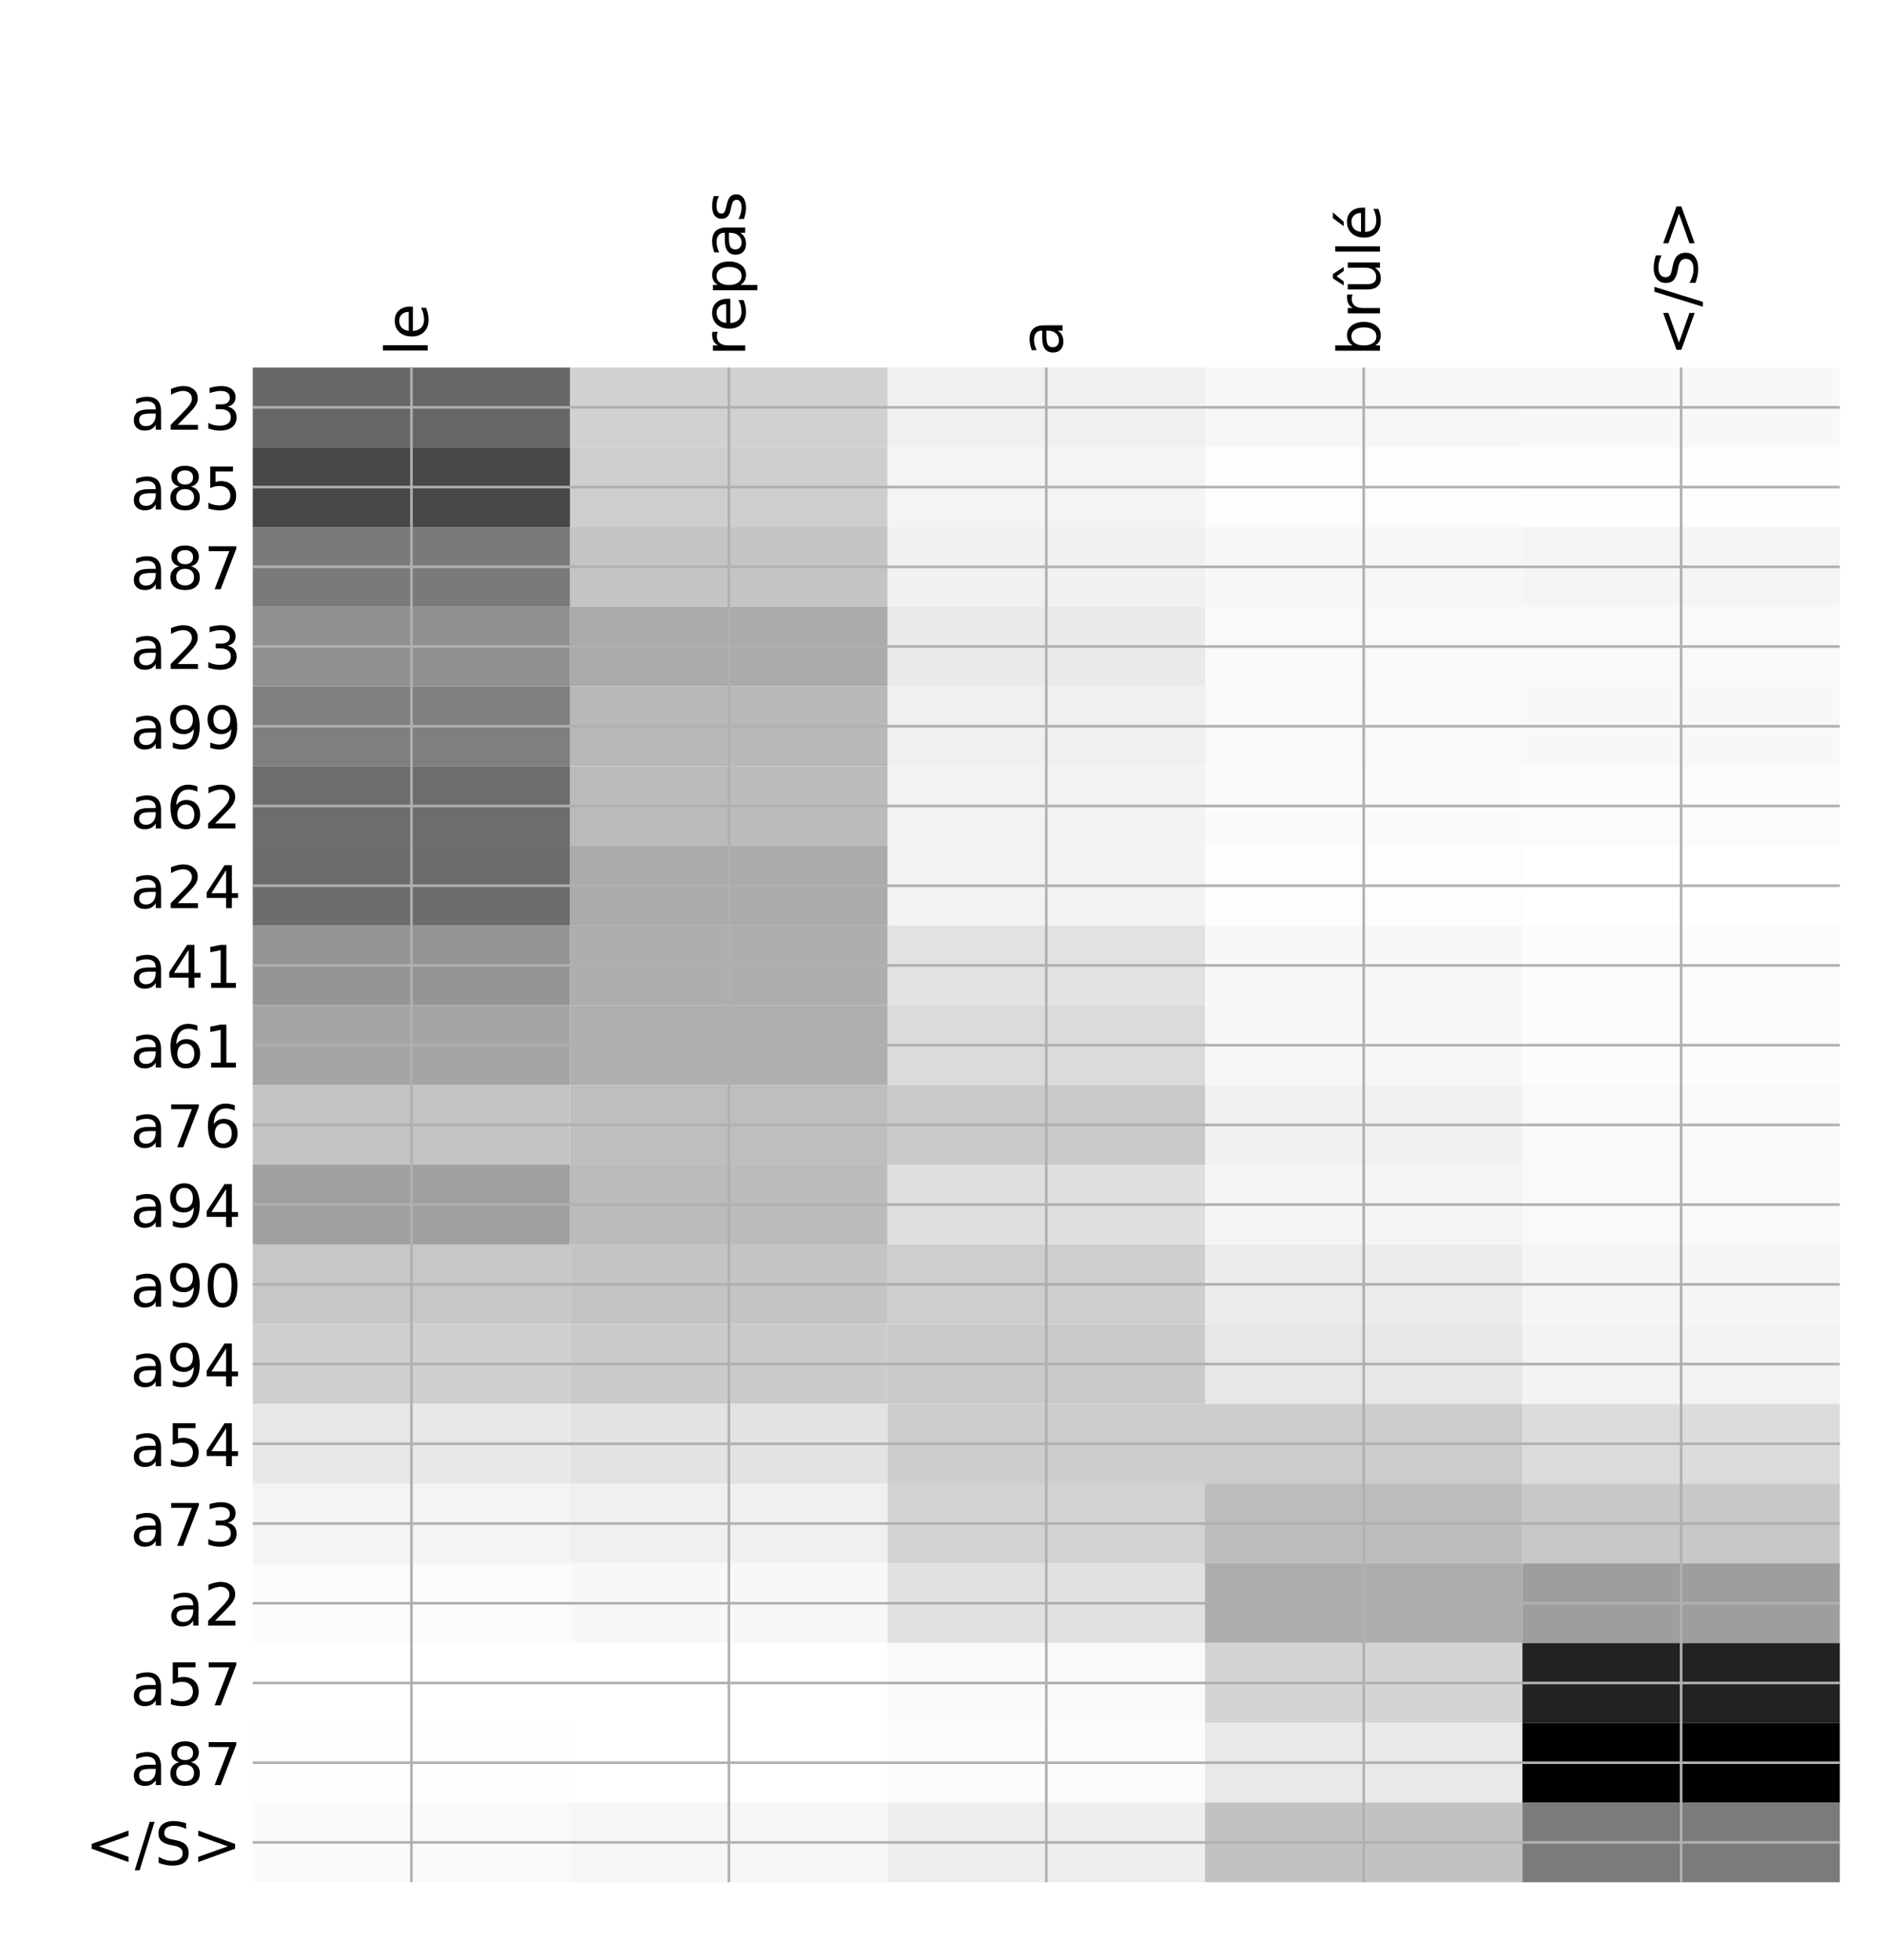 <?xml version="1.0" encoding="utf-8" standalone="no"?>
<!DOCTYPE svg PUBLIC "-//W3C//DTD SVG 1.1//EN"
  "http://www.w3.org/Graphics/SVG/1.1/DTD/svg11.dtd">
<!-- Created with matplotlib (http://matplotlib.org/) -->
<svg height="599pt" version="1.1" viewBox="0 0 576 599" width="576pt" xmlns="http://www.w3.org/2000/svg" xmlns:xlink="http://www.w3.org/1999/xlink">
 <defs>
  <style type="text/css">
*{stroke-linecap:butt;stroke-linejoin:round;}
  </style>
 </defs>
 <g id="figure_1">
  <g id="patch_1">
   <path d="M 0 600 
L 576 600 
L 576 0 
L 0 0 
z
" style="fill:#ffffff;"/>
  </g>
  <g id="axes_1">
   <g id="PolyCollection_1">
    <path clip-path="url(#pca9e39b65b)" d="M 77.275 112.326 
L 77.275 136.693 
L 174.32 136.693 
L 174.32 112.326 
L 77.275 112.326 
z
" style="fill:#676767;"/>
    <path clip-path="url(#pca9e39b65b)" d="M 174.32 112.326 
L 174.32 136.693 
L 271.365 136.693 
L 271.365 112.326 
L 174.32 112.326 
z
" style="fill:#d1d1d1;"/>
    <path clip-path="url(#pca9e39b65b)" d="M 271.365 112.326 
L 271.365 136.693 
L 368.41 136.693 
L 368.41 112.326 
L 271.365 112.326 
z
" style="fill:#f0f0f0;"/>
    <path clip-path="url(#pca9e39b65b)" d="M 368.41 112.326 
L 368.41 136.693 
L 465.455 136.693 
L 465.455 112.326 
L 368.41 112.326 
z
" style="fill:#f6f6f6;"/>
    <path clip-path="url(#pca9e39b65b)" d="M 465.455 112.326 
L 465.455 136.693 
L 562.5 136.693 
L 562.5 112.326 
L 465.455 112.326 
z
" style="fill:#f8f8f8;"/>
    <path clip-path="url(#pca9e39b65b)" d="M 77.275 136.693 
L 77.275 161.059 
L 174.32 161.059 
L 174.32 136.693 
L 77.275 136.693 
z
" style="fill:#474747;"/>
    <path clip-path="url(#pca9e39b65b)" d="M 174.32 136.693 
L 174.32 161.059 
L 271.365 161.059 
L 271.365 136.693 
L 174.32 136.693 
z
" style="fill:#cecece;"/>
    <path clip-path="url(#pca9e39b65b)" d="M 271.365 136.693 
L 271.365 161.059 
L 368.41 161.059 
L 368.41 136.693 
L 271.365 136.693 
z
" style="fill:#f4f4f4;"/>
    <path clip-path="url(#pca9e39b65b)" d="M 368.41 136.693 
L 368.41 161.059 
L 465.455 161.059 
L 465.455 136.693 
L 368.41 136.693 
z
" style="fill:#fdfdfd;"/>
    <path clip-path="url(#pca9e39b65b)" d="M 465.455 136.693 
L 465.455 161.059 
L 562.5 161.059 
L 562.5 136.693 
L 465.455 136.693 
z
" style="fill:#fefefe;"/>
    <path clip-path="url(#pca9e39b65b)" d="M 77.275 161.059 
L 77.275 185.425 
L 174.32 185.425 
L 174.32 161.059 
L 77.275 161.059 
z
" style="fill:#7a7a7a;"/>
    <path clip-path="url(#pca9e39b65b)" d="M 174.32 161.059 
L 174.32 185.425 
L 271.365 185.425 
L 271.365 161.059 
L 174.32 161.059 
z
" style="fill:#c4c4c4;"/>
    <path clip-path="url(#pca9e39b65b)" d="M 271.365 161.059 
L 271.365 185.425 
L 368.41 185.425 
L 368.41 161.059 
L 271.365 161.059 
z
" style="fill:#f1f1f1;"/>
    <path clip-path="url(#pca9e39b65b)" d="M 368.41 161.059 
L 368.41 185.425 
L 465.455 185.425 
L 465.455 161.059 
L 368.41 161.059 
z
" style="fill:#f7f7f7;"/>
    <path clip-path="url(#pca9e39b65b)" d="M 465.455 161.059 
L 465.455 185.425 
L 562.5 185.425 
L 562.5 161.059 
L 465.455 161.059 
z
" style="fill:#f5f5f5;"/>
    <path clip-path="url(#pca9e39b65b)" d="M 77.275 185.425 
L 77.275 209.791 
L 174.32 209.791 
L 174.32 185.425 
L 77.275 185.425 
z
" style="fill:#909090;"/>
    <path clip-path="url(#pca9e39b65b)" d="M 174.32 185.425 
L 174.32 209.791 
L 271.365 209.791 
L 271.365 185.425 
L 174.32 185.425 
z
" style="fill:#ababab;"/>
    <path clip-path="url(#pca9e39b65b)" d="M 271.365 185.425 
L 271.365 209.791 
L 368.41 209.791 
L 368.41 185.425 
L 271.365 185.425 
z
" style="fill:#eaeaea;"/>
    <path clip-path="url(#pca9e39b65b)" d="M 368.41 185.425 
L 368.41 209.791 
L 465.455 209.791 
L 465.455 185.425 
L 368.41 185.425 
z
" style="fill:#f9f9f9;"/>
    <path clip-path="url(#pca9e39b65b)" d="M 465.455 185.425 
L 465.455 209.791 
L 562.5 209.791 
L 562.5 185.425 
L 465.455 185.425 
z
" style="fill:#f9f9f9;"/>
    <path clip-path="url(#pca9e39b65b)" d="M 77.275 209.791 
L 77.275 234.157 
L 174.32 234.157 
L 174.32 209.791 
L 77.275 209.791 
z
" style="fill:#7f7f7f;"/>
    <path clip-path="url(#pca9e39b65b)" d="M 174.32 209.791 
L 174.32 234.157 
L 271.365 234.157 
L 271.365 209.791 
L 174.32 209.791 
z
" style="fill:#b8b8b8;"/>
    <path clip-path="url(#pca9e39b65b)" d="M 271.365 209.791 
L 271.365 234.157 
L 368.41 234.157 
L 368.41 209.791 
L 271.365 209.791 
z
" style="fill:#f0f0f0;"/>
    <path clip-path="url(#pca9e39b65b)" d="M 368.41 209.791 
L 368.41 234.157 
L 465.455 234.157 
L 465.455 209.791 
L 368.41 209.791 
z
" style="fill:#f9f9f9;"/>
    <path clip-path="url(#pca9e39b65b)" d="M 465.455 209.791 
L 465.455 234.157 
L 562.5 234.157 
L 562.5 209.791 
L 465.455 209.791 
z
" style="fill:#f8f8f8;"/>
    <path clip-path="url(#pca9e39b65b)" d="M 77.275 234.157 
L 77.275 258.523 
L 174.32 258.523 
L 174.32 234.157 
L 77.275 234.157 
z
" style="fill:#6d6d6d;"/>
    <path clip-path="url(#pca9e39b65b)" d="M 174.32 234.157 
L 174.32 258.523 
L 271.365 258.523 
L 271.365 234.157 
L 174.32 234.157 
z
" style="fill:#bbbbbb;"/>
    <path clip-path="url(#pca9e39b65b)" d="M 271.365 234.157 
L 271.365 258.523 
L 368.41 258.523 
L 368.41 234.157 
L 271.365 234.157 
z
" style="fill:#f3f3f3;"/>
    <path clip-path="url(#pca9e39b65b)" d="M 368.41 234.157 
L 368.41 258.523 
L 465.455 258.523 
L 465.455 234.157 
L 368.41 234.157 
z
" style="fill:#fafafa;"/>
    <path clip-path="url(#pca9e39b65b)" d="M 465.455 234.157 
L 465.455 258.523 
L 562.5 258.523 
L 562.5 234.157 
L 465.455 234.157 
z
" style="fill:#fbfbfb;"/>
    <path clip-path="url(#pca9e39b65b)" d="M 77.275 258.523 
L 77.275 282.889 
L 174.32 282.889 
L 174.32 258.523 
L 77.275 258.523 
z
" style="fill:#6c6c6c;"/>
    <path clip-path="url(#pca9e39b65b)" d="M 174.32 258.523 
L 174.32 282.889 
L 271.365 282.889 
L 271.365 258.523 
L 174.32 258.523 
z
" style="fill:#ababab;"/>
    <path clip-path="url(#pca9e39b65b)" d="M 271.365 258.523 
L 271.365 282.889 
L 368.41 282.889 
L 368.41 258.523 
L 271.365 258.523 
z
" style="fill:#f3f3f3;"/>
    <path clip-path="url(#pca9e39b65b)" d="M 368.41 258.523 
L 368.41 282.889 
L 465.455 282.889 
L 465.455 258.523 
L 368.41 258.523 
z
" style="fill:#fdfdfd;"/>
    <path clip-path="url(#pca9e39b65b)" d="M 465.455 258.523 
L 465.455 282.889 
L 562.5 282.889 
L 562.5 258.523 
L 465.455 258.523 
z
" style="fill:#ffffff;"/>
    <path clip-path="url(#pca9e39b65b)" d="M 77.275 282.889 
L 77.275 307.255 
L 174.32 307.255 
L 174.32 282.889 
L 77.275 282.889 
z
" style="fill:#959595;"/>
    <path clip-path="url(#pca9e39b65b)" d="M 174.32 282.889 
L 174.32 307.255 
L 271.365 307.255 
L 271.365 282.889 
L 174.32 282.889 
z
" style="fill:#aeaeae;"/>
    <path clip-path="url(#pca9e39b65b)" d="M 271.365 282.889 
L 271.365 307.255 
L 368.41 307.255 
L 368.41 282.889 
L 271.365 282.889 
z
" style="fill:#e2e2e2;"/>
    <path clip-path="url(#pca9e39b65b)" d="M 368.41 282.889 
L 368.41 307.255 
L 465.455 307.255 
L 465.455 282.889 
L 368.41 282.889 
z
" style="fill:#f8f8f8;"/>
    <path clip-path="url(#pca9e39b65b)" d="M 465.455 282.889 
L 465.455 307.255 
L 562.5 307.255 
L 562.5 282.889 
L 465.455 282.889 
z
" style="fill:#fcfcfc;"/>
    <path clip-path="url(#pca9e39b65b)" d="M 77.275 307.255 
L 77.275 331.622 
L 174.32 331.622 
L 174.32 307.255 
L 77.275 307.255 
z
" style="fill:#a5a5a5;"/>
    <path clip-path="url(#pca9e39b65b)" d="M 174.32 307.255 
L 174.32 331.622 
L 271.365 331.622 
L 271.365 307.255 
L 174.32 307.255 
z
" style="fill:#afafaf;"/>
    <path clip-path="url(#pca9e39b65b)" d="M 271.365 307.255 
L 271.365 331.622 
L 368.41 331.622 
L 368.41 307.255 
L 271.365 307.255 
z
" style="fill:#dbdbdb;"/>
    <path clip-path="url(#pca9e39b65b)" d="M 368.41 307.255 
L 368.41 331.622 
L 465.455 331.622 
L 465.455 307.255 
L 368.41 307.255 
z
" style="fill:#f7f7f7;"/>
    <path clip-path="url(#pca9e39b65b)" d="M 465.455 307.255 
L 465.455 331.622 
L 562.5 331.622 
L 562.5 307.255 
L 465.455 307.255 
z
" style="fill:#fcfcfc;"/>
    <path clip-path="url(#pca9e39b65b)" d="M 77.275 331.622 
L 77.275 355.988 
L 174.32 355.988 
L 174.32 331.622 
L 77.275 331.622 
z
" style="fill:#c4c4c4;"/>
    <path clip-path="url(#pca9e39b65b)" d="M 174.32 331.622 
L 174.32 355.988 
L 271.365 355.988 
L 271.365 331.622 
L 174.32 331.622 
z
" style="fill:#bebebe;"/>
    <path clip-path="url(#pca9e39b65b)" d="M 271.365 331.622 
L 271.365 355.988 
L 368.41 355.988 
L 368.41 331.622 
L 271.365 331.622 
z
" style="fill:#c9c9c9;"/>
    <path clip-path="url(#pca9e39b65b)" d="M 368.41 331.622 
L 368.41 355.988 
L 465.455 355.988 
L 465.455 331.622 
L 368.41 331.622 
z
" style="fill:#f1f1f1;"/>
    <path clip-path="url(#pca9e39b65b)" d="M 465.455 331.622 
L 465.455 355.988 
L 562.5 355.988 
L 562.5 331.622 
L 465.455 331.622 
z
" style="fill:#f9f9f9;"/>
    <path clip-path="url(#pca9e39b65b)" d="M 77.275 355.988 
L 77.275 380.354 
L 174.32 380.354 
L 174.32 355.988 
L 77.275 355.988 
z
" style="fill:#a0a0a0;"/>
    <path clip-path="url(#pca9e39b65b)" d="M 174.32 355.988 
L 174.32 380.354 
L 271.365 380.354 
L 271.365 355.988 
L 174.32 355.988 
z
" style="fill:#bbbbbb;"/>
    <path clip-path="url(#pca9e39b65b)" d="M 271.365 355.988 
L 271.365 380.354 
L 368.41 380.354 
L 368.41 355.988 
L 271.365 355.988 
z
" style="fill:#dfdfdf;"/>
    <path clip-path="url(#pca9e39b65b)" d="M 368.41 355.988 
L 368.41 380.354 
L 465.455 380.354 
L 465.455 355.988 
L 368.41 355.988 
z
" style="fill:#f5f5f5;"/>
    <path clip-path="url(#pca9e39b65b)" d="M 465.455 355.988 
L 465.455 380.354 
L 562.5 380.354 
L 562.5 355.988 
L 465.455 355.988 
z
" style="fill:#f9f9f9;"/>
    <path clip-path="url(#pca9e39b65b)" d="M 77.275 380.354 
L 77.275 404.72 
L 174.32 404.72 
L 174.32 380.354 
L 77.275 380.354 
z
" style="fill:#c7c7c7;"/>
    <path clip-path="url(#pca9e39b65b)" d="M 174.32 380.354 
L 174.32 404.72 
L 271.365 404.72 
L 271.365 380.354 
L 174.32 380.354 
z
" style="fill:#c4c4c4;"/>
    <path clip-path="url(#pca9e39b65b)" d="M 271.365 380.354 
L 271.365 404.72 
L 368.41 404.72 
L 368.41 380.354 
L 271.365 380.354 
z
" style="fill:#cecece;"/>
    <path clip-path="url(#pca9e39b65b)" d="M 368.41 380.354 
L 368.41 404.72 
L 465.455 404.72 
L 465.455 380.354 
L 368.41 380.354 
z
" style="fill:#ececec;"/>
    <path clip-path="url(#pca9e39b65b)" d="M 465.455 380.354 
L 465.455 404.72 
L 562.5 404.72 
L 562.5 380.354 
L 465.455 380.354 
z
" style="fill:#f5f5f5;"/>
    <path clip-path="url(#pca9e39b65b)" d="M 77.275 404.72 
L 77.275 429.086 
L 174.32 429.086 
L 174.32 404.72 
L 77.275 404.72 
z
" style="fill:#cfcfcf;"/>
    <path clip-path="url(#pca9e39b65b)" d="M 174.32 404.72 
L 174.32 429.086 
L 271.365 429.086 
L 271.365 404.72 
L 174.32 404.72 
z
" style="fill:#cbcbcb;"/>
    <path clip-path="url(#pca9e39b65b)" d="M 271.365 404.72 
L 271.365 429.086 
L 368.41 429.086 
L 368.41 404.72 
L 271.365 404.72 
z
" style="fill:#cacaca;"/>
    <path clip-path="url(#pca9e39b65b)" d="M 368.41 404.72 
L 368.41 429.086 
L 465.455 429.086 
L 465.455 404.72 
L 368.41 404.72 
z
" style="fill:#e7e7e7;"/>
    <path clip-path="url(#pca9e39b65b)" d="M 465.455 404.72 
L 465.455 429.086 
L 562.5 429.086 
L 562.5 404.72 
L 465.455 404.72 
z
" style="fill:#f3f3f3;"/>
    <path clip-path="url(#pca9e39b65b)" d="M 77.275 429.086 
L 77.275 453.452 
L 174.32 453.452 
L 174.32 429.086 
L 77.275 429.086 
z
" style="fill:#e8e8e8;"/>
    <path clip-path="url(#pca9e39b65b)" d="M 174.32 429.086 
L 174.32 453.452 
L 271.365 453.452 
L 271.365 429.086 
L 174.32 429.086 
z
" style="fill:#e3e3e3;"/>
    <path clip-path="url(#pca9e39b65b)" d="M 271.365 429.086 
L 271.365 453.452 
L 368.41 453.452 
L 368.41 429.086 
L 271.365 429.086 
z
" style="fill:#cdcdcd;"/>
    <path clip-path="url(#pca9e39b65b)" d="M 368.41 429.086 
L 368.41 453.452 
L 465.455 453.452 
L 465.455 429.086 
L 368.41 429.086 
z
" style="fill:#cccccc;"/>
    <path clip-path="url(#pca9e39b65b)" d="M 465.455 429.086 
L 465.455 453.452 
L 562.5 453.452 
L 562.5 429.086 
L 465.455 429.086 
z
" style="fill:#dcdcdc;"/>
    <path clip-path="url(#pca9e39b65b)" d="M 77.275 453.452 
L 77.275 477.818 
L 174.32 477.818 
L 174.32 453.452 
L 77.275 453.452 
z
" style="fill:#f4f4f4;"/>
    <path clip-path="url(#pca9e39b65b)" d="M 174.32 453.452 
L 174.32 477.818 
L 271.365 477.818 
L 271.365 453.452 
L 174.32 453.452 
z
" style="fill:#f0f0f0;"/>
    <path clip-path="url(#pca9e39b65b)" d="M 271.365 453.452 
L 271.365 477.818 
L 368.41 477.818 
L 368.41 453.452 
L 271.365 453.452 
z
" style="fill:#d2d2d2;"/>
    <path clip-path="url(#pca9e39b65b)" d="M 368.41 453.452 
L 368.41 477.818 
L 465.455 477.818 
L 465.455 453.452 
L 368.41 453.452 
z
" style="fill:#bdbdbd;"/>
    <path clip-path="url(#pca9e39b65b)" d="M 465.455 453.452 
L 465.455 477.818 
L 562.5 477.818 
L 562.5 453.452 
L 465.455 453.452 
z
" style="fill:#c8c8c8;"/>
    <path clip-path="url(#pca9e39b65b)" d="M 77.275 477.818 
L 77.275 502.184 
L 174.32 502.184 
L 174.32 477.818 
L 77.275 477.818 
z
" style="fill:#fbfbfb;"/>
    <path clip-path="url(#pca9e39b65b)" d="M 174.32 477.818 
L 174.32 502.184 
L 271.365 502.184 
L 271.365 477.818 
L 174.32 477.818 
z
" style="fill:#f8f8f8;"/>
    <path clip-path="url(#pca9e39b65b)" d="M 271.365 477.818 
L 271.365 502.184 
L 368.41 502.184 
L 368.41 477.818 
L 271.365 477.818 
z
" style="fill:#e1e1e1;"/>
    <path clip-path="url(#pca9e39b65b)" d="M 368.41 477.818 
L 368.41 502.184 
L 465.455 502.184 
L 465.455 477.818 
L 368.41 477.818 
z
" style="fill:#adadad;"/>
    <path clip-path="url(#pca9e39b65b)" d="M 465.455 477.818 
L 465.455 502.184 
L 562.5 502.184 
L 562.5 477.818 
L 465.455 477.818 
z
" style="fill:#9e9e9e;"/>
    <path clip-path="url(#pca9e39b65b)" d="M 77.275 502.184 
L 77.275 526.551 
L 174.32 526.551 
L 174.32 502.184 
L 77.275 502.184 
z
" style="fill:#ffffff;"/>
    <path clip-path="url(#pca9e39b65b)" d="M 174.32 502.184 
L 174.32 526.551 
L 271.365 526.551 
L 271.365 502.184 
L 174.32 502.184 
z
" style="fill:#ffffff;"/>
    <path clip-path="url(#pca9e39b65b)" d="M 271.365 502.184 
L 271.365 526.551 
L 368.41 526.551 
L 368.41 502.184 
L 271.365 502.184 
z
" style="fill:#fafafa;"/>
    <path clip-path="url(#pca9e39b65b)" d="M 368.41 502.184 
L 368.41 526.551 
L 465.455 526.551 
L 465.455 502.184 
L 368.41 502.184 
z
" style="fill:#d4d4d4;"/>
    <path clip-path="url(#pca9e39b65b)" d="M 465.455 502.184 
L 465.455 526.551 
L 562.5 526.551 
L 562.5 502.184 
L 465.455 502.184 
z
" style="fill:#222222;"/>
    <path clip-path="url(#pca9e39b65b)" d="M 77.275 526.551 
L 77.275 550.917 
L 174.32 550.917 
L 174.32 526.551 
L 77.275 526.551 
z
" style="fill:#fefefe;"/>
    <path clip-path="url(#pca9e39b65b)" d="M 174.32 526.551 
L 174.32 550.917 
L 271.365 550.917 
L 271.365 526.551 
L 174.32 526.551 
z
" style="fill:#ffffff;"/>
    <path clip-path="url(#pca9e39b65b)" d="M 271.365 526.551 
L 271.365 550.917 
L 368.41 550.917 
L 368.41 526.551 
L 271.365 526.551 
z
" style="fill:#fcfcfc;"/>
    <path clip-path="url(#pca9e39b65b)" d="M 368.41 526.551 
L 368.41 550.917 
L 465.455 550.917 
L 465.455 526.551 
L 368.41 526.551 
z
" style="fill:#e9e9e9;"/>
    <path clip-path="url(#pca9e39b65b)" d="M 465.455 526.551 
L 465.455 550.917 
L 562.5 550.917 
L 562.5 526.551 
L 465.455 526.551 
z
"/>
    <path clip-path="url(#pca9e39b65b)" d="M 77.275 550.917 
L 77.275 575.283 
L 174.32 575.283 
L 174.32 550.917 
L 77.275 550.917 
z
" style="fill:#fafafa;"/>
    <path clip-path="url(#pca9e39b65b)" d="M 174.32 550.917 
L 174.32 575.283 
L 271.365 575.283 
L 271.365 550.917 
L 174.32 550.917 
z
" style="fill:#f7f7f7;"/>
    <path clip-path="url(#pca9e39b65b)" d="M 271.365 550.917 
L 271.365 575.283 
L 368.41 575.283 
L 368.41 550.917 
L 271.365 550.917 
z
" style="fill:#eeeeee;"/>
    <path clip-path="url(#pca9e39b65b)" d="M 368.41 550.917 
L 368.41 575.283 
L 465.455 575.283 
L 465.455 550.917 
L 368.41 550.917 
z
" style="fill:#c2c2c2;"/>
    <path clip-path="url(#pca9e39b65b)" d="M 465.455 550.917 
L 465.455 575.283 
L 562.5 575.283 
L 562.5 550.917 
L 465.455 550.917 
z
" style="fill:#7b7b7b;"/>
   </g>
   <g id="matplotlib.axis_1">
    <g id="xtick_1">
     <g id="line2d_1">
      <path clip-path="url(#pca9e39b65b)" d="M 125.797 575.283 
L 125.797 112.326 
" style="fill:none;stroke:#b0b0b0;stroke-linecap:square;stroke-width:0.8;"/>
     </g>
     <g id="line2d_2"/>
     <g id="text_1">
      <!-- le -->
      <defs>
       <path d="M 9.422 75.984 
L 18.406 75.984 
L 18.406 0 
L 9.422 0 
z
" id="DejaVuSans-6c"/>
       <path d="M 56.203 29.594 
L 56.203 25.203 
L 14.891 25.203 
Q 15.484 15.922 20.484 11.062 
Q 25.484 6.203 34.422 6.203 
Q 39.594 6.203 44.453 7.469 
Q 49.312 8.734 54.109 11.281 
L 54.109 2.781 
Q 49.266 0.734 44.188 -0.344 
Q 39.109 -1.422 33.891 -1.422 
Q 20.797 -1.422 13.156 6.188 
Q 5.516 13.812 5.516 26.812 
Q 5.516 40.234 12.766 48.109 
Q 20.016 56 32.328 56 
Q 43.359 56 49.781 48.891 
Q 56.203 41.797 56.203 29.594 
z
M 47.219 32.234 
Q 47.125 39.594 43.094 43.984 
Q 39.062 48.391 32.422 48.391 
Q 24.906 48.391 20.391 44.141 
Q 15.875 39.891 15.188 32.172 
z
" id="DejaVuSans-65"/>
      </defs>
      <g transform="translate(130.764 108.826)rotate(-90)scale(0.18 -0.18)">
       <use xlink:href="#DejaVuSans-6c"/>
       <use x="27.783" xlink:href="#DejaVuSans-65"/>
      </g>
     </g>
    </g>
    <g id="xtick_2">
     <g id="line2d_3">
      <path clip-path="url(#pca9e39b65b)" d="M 222.843 575.283 
L 222.843 112.326 
" style="fill:none;stroke:#b0b0b0;stroke-linecap:square;stroke-width:0.8;"/>
     </g>
     <g id="line2d_4"/>
     <g id="text_2">
      <!-- repas -->
      <defs>
       <path d="M 41.109 46.297 
Q 39.594 47.172 37.812 47.578 
Q 36.031 48 33.891 48 
Q 26.266 48 22.188 43.047 
Q 18.109 38.094 18.109 28.812 
L 18.109 0 
L 9.078 0 
L 9.078 54.688 
L 18.109 54.688 
L 18.109 46.188 
Q 20.953 51.172 25.484 53.578 
Q 30.031 56 36.531 56 
Q 37.453 56 38.578 55.875 
Q 39.703 55.766 41.062 55.516 
z
" id="DejaVuSans-72"/>
       <path d="M 18.109 8.203 
L 18.109 -20.797 
L 9.078 -20.797 
L 9.078 54.688 
L 18.109 54.688 
L 18.109 46.391 
Q 20.953 51.266 25.266 53.625 
Q 29.594 56 35.594 56 
Q 45.562 56 51.781 48.094 
Q 58.016 40.188 58.016 27.297 
Q 58.016 14.406 51.781 6.484 
Q 45.562 -1.422 35.594 -1.422 
Q 29.594 -1.422 25.266 0.953 
Q 20.953 3.328 18.109 8.203 
z
M 48.688 27.297 
Q 48.688 37.203 44.609 42.844 
Q 40.531 48.484 33.406 48.484 
Q 26.266 48.484 22.188 42.844 
Q 18.109 37.203 18.109 27.297 
Q 18.109 17.391 22.188 11.75 
Q 26.266 6.109 33.406 6.109 
Q 40.531 6.109 44.609 11.75 
Q 48.688 17.391 48.688 27.297 
z
" id="DejaVuSans-70"/>
       <path d="M 34.281 27.484 
Q 23.391 27.484 19.188 25 
Q 14.984 22.516 14.984 16.5 
Q 14.984 11.719 18.141 8.906 
Q 21.297 6.109 26.703 6.109 
Q 34.188 6.109 38.703 11.406 
Q 43.219 16.703 43.219 25.484 
L 43.219 27.484 
z
M 52.203 31.203 
L 52.203 0 
L 43.219 0 
L 43.219 8.297 
Q 40.141 3.328 35.547 0.953 
Q 30.953 -1.422 24.312 -1.422 
Q 15.922 -1.422 10.953 3.297 
Q 6 8.016 6 15.922 
Q 6 25.141 12.172 29.828 
Q 18.359 34.516 30.609 34.516 
L 43.219 34.516 
L 43.219 35.406 
Q 43.219 41.609 39.141 45 
Q 35.062 48.391 27.688 48.391 
Q 23 48.391 18.547 47.266 
Q 14.109 46.141 10.016 43.891 
L 10.016 52.203 
Q 14.938 54.109 19.578 55.047 
Q 24.219 56 28.609 56 
Q 40.484 56 46.344 49.844 
Q 52.203 43.703 52.203 31.203 
z
" id="DejaVuSans-61"/>
       <path d="M 44.281 53.078 
L 44.281 44.578 
Q 40.484 46.531 36.375 47.5 
Q 32.281 48.484 27.875 48.484 
Q 21.188 48.484 17.844 46.438 
Q 14.5 44.391 14.5 40.281 
Q 14.5 37.156 16.891 35.375 
Q 19.281 33.594 26.516 31.984 
L 29.594 31.297 
Q 39.156 29.25 43.188 25.516 
Q 47.219 21.781 47.219 15.094 
Q 47.219 7.469 41.188 3.016 
Q 35.156 -1.422 24.609 -1.422 
Q 20.219 -1.422 15.453 -0.562 
Q 10.688 0.297 5.422 2 
L 5.422 11.281 
Q 10.406 8.688 15.234 7.391 
Q 20.062 6.109 24.812 6.109 
Q 31.156 6.109 34.562 8.281 
Q 37.984 10.453 37.984 14.406 
Q 37.984 18.062 35.516 20.016 
Q 33.062 21.969 24.703 23.781 
L 21.578 24.516 
Q 13.234 26.266 9.516 29.906 
Q 5.812 33.547 5.812 39.891 
Q 5.812 47.609 11.281 51.797 
Q 16.75 56 26.812 56 
Q 31.781 56 36.172 55.266 
Q 40.578 54.547 44.281 53.078 
z
" id="DejaVuSans-73"/>
      </defs>
      <g transform="translate(227.809 108.826)rotate(-90)scale(0.18 -0.18)">
       <use xlink:href="#DejaVuSans-72"/>
       <use x="41.082" xlink:href="#DejaVuSans-65"/>
       <use x="102.605" xlink:href="#DejaVuSans-70"/>
       <use x="166.082" xlink:href="#DejaVuSans-61"/>
       <use x="227.361" xlink:href="#DejaVuSans-73"/>
      </g>
     </g>
    </g>
    <g id="xtick_3">
     <g id="line2d_5">
      <path clip-path="url(#pca9e39b65b)" d="M 319.887 575.283 
L 319.887 112.326 
" style="fill:none;stroke:#b0b0b0;stroke-linecap:square;stroke-width:0.8;"/>
     </g>
     <g id="line2d_6"/>
     <g id="text_3">
      <!-- a -->
      <g transform="translate(324.854 108.826)rotate(-90)scale(0.18 -0.18)">
       <use xlink:href="#DejaVuSans-61"/>
      </g>
     </g>
    </g>
    <g id="xtick_4">
     <g id="line2d_7">
      <path clip-path="url(#pca9e39b65b)" d="M 416.933 575.283 
L 416.933 112.326 
" style="fill:none;stroke:#b0b0b0;stroke-linecap:square;stroke-width:0.8;"/>
     </g>
     <g id="line2d_8"/>
     <g id="text_4">
      <!-- brûlé -->
      <defs>
       <path d="M 48.688 27.297 
Q 48.688 37.203 44.609 42.844 
Q 40.531 48.484 33.406 48.484 
Q 26.266 48.484 22.188 42.844 
Q 18.109 37.203 18.109 27.297 
Q 18.109 17.391 22.188 11.75 
Q 26.266 6.109 33.406 6.109 
Q 40.531 6.109 44.609 11.75 
Q 48.688 17.391 48.688 27.297 
z
M 18.109 46.391 
Q 20.953 51.266 25.266 53.625 
Q 29.594 56 35.594 56 
Q 45.562 56 51.781 48.094 
Q 58.016 40.188 58.016 27.297 
Q 58.016 14.406 51.781 6.484 
Q 45.562 -1.422 35.594 -1.422 
Q 29.594 -1.422 25.266 0.953 
Q 20.953 3.328 18.109 8.203 
L 18.109 0 
L 9.078 0 
L 9.078 75.984 
L 18.109 75.984 
z
" id="DejaVuSans-62"/>
       <path d="M 8.5 21.578 
L 8.5 54.688 
L 17.484 54.688 
L 17.484 21.922 
Q 17.484 14.156 20.5 10.266 
Q 23.531 6.391 29.594 6.391 
Q 36.859 6.391 41.078 11.031 
Q 45.312 15.672 45.312 23.688 
L 45.312 54.688 
L 54.297 54.688 
L 54.297 0 
L 45.312 0 
L 45.312 8.406 
Q 42.047 3.422 37.719 1 
Q 33.406 -1.422 27.688 -1.422 
Q 18.266 -1.422 13.375 4.438 
Q 8.5 10.297 8.5 21.578 
z
M 31.109 56 
z
M 27.391 79.984 
L 34.609 79.984 
L 46.578 61.625 
L 39.797 61.625 
L 31 73.578 
L 22.219 61.625 
L 15.422 61.625 
z
" id="DejaVuSans-fb"/>
       <path d="M 56.203 29.594 
L 56.203 25.203 
L 14.891 25.203 
Q 15.484 15.922 20.484 11.062 
Q 25.484 6.203 34.422 6.203 
Q 39.594 6.203 44.453 7.469 
Q 49.312 8.734 54.109 11.281 
L 54.109 2.781 
Q 49.266 0.734 44.188 -0.344 
Q 39.109 -1.422 33.891 -1.422 
Q 20.797 -1.422 13.156 6.188 
Q 5.516 13.812 5.516 26.812 
Q 5.516 40.234 12.766 48.109 
Q 20.016 56 32.328 56 
Q 43.359 56 49.781 48.891 
Q 56.203 41.797 56.203 29.594 
z
M 47.219 32.234 
Q 47.125 39.594 43.094 43.984 
Q 39.062 48.391 32.422 48.391 
Q 24.906 48.391 20.391 44.141 
Q 15.875 39.891 15.188 32.172 
z
M 38.531 79.984 
L 48.25 79.984 
L 32.344 61.625 
L 24.859 61.625 
z
" id="DejaVuSans-e9"/>
      </defs>
      <g transform="translate(421.899 108.826)rotate(-90)scale(0.18 -0.18)">
       <use xlink:href="#DejaVuSans-62"/>
       <use x="63.477" xlink:href="#DejaVuSans-72"/>
       <use x="104.59" xlink:href="#DejaVuSans-fb"/>
       <use x="167.969" xlink:href="#DejaVuSans-6c"/>
       <use x="195.752" xlink:href="#DejaVuSans-e9"/>
      </g>
     </g>
    </g>
    <g id="xtick_5">
     <g id="line2d_9">
      <path clip-path="url(#pca9e39b65b)" d="M 513.977 575.283 
L 513.977 112.326 
" style="fill:none;stroke:#b0b0b0;stroke-linecap:square;stroke-width:0.8;"/>
     </g>
     <g id="line2d_10"/>
     <g id="text_5">
      <!-- &lt;/S&gt; -->
      <defs>
       <path d="M 73.188 49.219 
L 22.797 31.297 
L 73.188 13.484 
L 73.188 4.594 
L 10.594 27.297 
L 10.594 35.406 
L 73.188 58.109 
z
" id="DejaVuSans-3c"/>
       <path d="M 25.391 72.906 
L 33.688 72.906 
L 8.297 -9.281 
L 0 -9.281 
z
" id="DejaVuSans-2f"/>
       <path d="M 53.516 70.516 
L 53.516 60.891 
Q 47.906 63.578 42.922 64.891 
Q 37.938 66.219 33.297 66.219 
Q 25.25 66.219 20.875 63.094 
Q 16.5 59.969 16.5 54.203 
Q 16.5 49.359 19.406 46.891 
Q 22.312 44.438 30.422 42.922 
L 36.375 41.703 
Q 47.406 39.594 52.656 34.297 
Q 57.906 29 57.906 20.125 
Q 57.906 9.516 50.797 4.047 
Q 43.703 -1.422 29.984 -1.422 
Q 24.812 -1.422 18.969 -0.25 
Q 13.141 0.922 6.891 3.219 
L 6.891 13.375 
Q 12.891 10.016 18.656 8.297 
Q 24.422 6.594 29.984 6.594 
Q 38.422 6.594 43.016 9.906 
Q 47.609 13.234 47.609 19.391 
Q 47.609 24.75 44.312 27.781 
Q 41.016 30.812 33.5 32.328 
L 27.484 33.5 
Q 16.453 35.688 11.516 40.375 
Q 6.594 45.062 6.594 53.422 
Q 6.594 63.094 13.406 68.656 
Q 20.219 74.219 32.172 74.219 
Q 37.312 74.219 42.625 73.281 
Q 47.953 72.359 53.516 70.516 
z
" id="DejaVuSans-53"/>
       <path d="M 10.594 49.219 
L 10.594 58.109 
L 73.188 35.406 
L 73.188 27.297 
L 10.594 4.594 
L 10.594 13.484 
L 60.891 31.297 
z
" id="DejaVuSans-3e"/>
      </defs>
      <g transform="translate(518.944 108.826)rotate(-90)scale(0.18 -0.18)">
       <use xlink:href="#DejaVuSans-3c"/>
       <use x="83.789" xlink:href="#DejaVuSans-2f"/>
       <use x="117.48" xlink:href="#DejaVuSans-53"/>
       <use x="180.957" xlink:href="#DejaVuSans-3e"/>
      </g>
     </g>
    </g>
   </g>
   <g id="matplotlib.axis_2">
    <g id="ytick_1">
     <g id="line2d_11">
      <path clip-path="url(#pca9e39b65b)" d="M 77.275 124.509 
L 562.5 124.509 
" style="fill:none;stroke:#b0b0b0;stroke-linecap:square;stroke-width:0.8;"/>
     </g>
     <g id="line2d_12"/>
     <g id="text_6">
      <!-- a23 -->
      <defs>
       <path d="M 19.188 8.297 
L 53.609 8.297 
L 53.609 0 
L 7.328 0 
L 7.328 8.297 
Q 12.938 14.109 22.625 23.891 
Q 32.328 33.688 34.812 36.531 
Q 39.547 41.844 41.422 45.531 
Q 43.312 49.219 43.312 52.781 
Q 43.312 58.594 39.234 62.25 
Q 35.156 65.922 28.609 65.922 
Q 23.969 65.922 18.812 64.312 
Q 13.672 62.703 7.812 59.422 
L 7.812 69.391 
Q 13.766 71.781 18.938 73 
Q 24.125 74.219 28.422 74.219 
Q 39.75 74.219 46.484 68.547 
Q 53.219 62.891 53.219 53.422 
Q 53.219 48.922 51.531 44.891 
Q 49.859 40.875 45.406 35.406 
Q 44.188 33.984 37.641 27.219 
Q 31.109 20.453 19.188 8.297 
z
" id="DejaVuSans-32"/>
       <path d="M 40.578 39.312 
Q 47.656 37.797 51.625 33 
Q 55.609 28.219 55.609 21.188 
Q 55.609 10.406 48.188 4.484 
Q 40.766 -1.422 27.094 -1.422 
Q 22.516 -1.422 17.656 -0.516 
Q 12.797 0.391 7.625 2.203 
L 7.625 11.719 
Q 11.719 9.328 16.594 8.109 
Q 21.484 6.891 26.812 6.891 
Q 36.078 6.891 40.938 10.547 
Q 45.797 14.203 45.797 21.188 
Q 45.797 27.641 41.281 31.266 
Q 36.766 34.906 28.719 34.906 
L 20.219 34.906 
L 20.219 43.016 
L 29.109 43.016 
Q 36.375 43.016 40.234 45.922 
Q 44.094 48.828 44.094 54.297 
Q 44.094 59.906 40.109 62.906 
Q 36.141 65.922 28.719 65.922 
Q 24.656 65.922 20.016 65.031 
Q 15.375 64.156 9.812 62.312 
L 9.812 71.094 
Q 15.438 72.656 20.344 73.438 
Q 25.25 74.219 29.594 74.219 
Q 40.828 74.219 47.359 69.109 
Q 53.906 64.016 53.906 55.328 
Q 53.906 49.266 50.438 45.094 
Q 46.969 40.922 40.578 39.312 
z
" id="DejaVuSans-33"/>
      </defs>
      <g transform="translate(39.839 131.348)scale(0.18 -0.18)">
       <use xlink:href="#DejaVuSans-61"/>
       <use x="61.279" xlink:href="#DejaVuSans-32"/>
       <use x="124.902" xlink:href="#DejaVuSans-33"/>
      </g>
     </g>
    </g>
    <g id="ytick_2">
     <g id="line2d_13">
      <path clip-path="url(#pca9e39b65b)" d="M 77.275 148.876 
L 562.5 148.876 
" style="fill:none;stroke:#b0b0b0;stroke-linecap:square;stroke-width:0.8;"/>
     </g>
     <g id="line2d_14"/>
     <g id="text_7">
      <!-- a85 -->
      <defs>
       <path d="M 31.781 34.625 
Q 24.75 34.625 20.719 30.859 
Q 16.703 27.094 16.703 20.516 
Q 16.703 13.922 20.719 10.156 
Q 24.75 6.391 31.781 6.391 
Q 38.812 6.391 42.859 10.172 
Q 46.922 13.969 46.922 20.516 
Q 46.922 27.094 42.891 30.859 
Q 38.875 34.625 31.781 34.625 
z
M 21.922 38.812 
Q 15.578 40.375 12.031 44.719 
Q 8.5 49.078 8.5 55.328 
Q 8.5 64.062 14.719 69.141 
Q 20.953 74.219 31.781 74.219 
Q 42.672 74.219 48.875 69.141 
Q 55.078 64.062 55.078 55.328 
Q 55.078 49.078 51.531 44.719 
Q 48 40.375 41.703 38.812 
Q 48.828 37.156 52.797 32.312 
Q 56.781 27.484 56.781 20.516 
Q 56.781 9.906 50.312 4.234 
Q 43.844 -1.422 31.781 -1.422 
Q 19.734 -1.422 13.25 4.234 
Q 6.781 9.906 6.781 20.516 
Q 6.781 27.484 10.781 32.312 
Q 14.797 37.156 21.922 38.812 
z
M 18.312 54.391 
Q 18.312 48.734 21.844 45.562 
Q 25.391 42.391 31.781 42.391 
Q 38.141 42.391 41.719 45.562 
Q 45.312 48.734 45.312 54.391 
Q 45.312 60.062 41.719 63.234 
Q 38.141 66.406 31.781 66.406 
Q 25.391 66.406 21.844 63.234 
Q 18.312 60.062 18.312 54.391 
z
" id="DejaVuSans-38"/>
       <path d="M 10.797 72.906 
L 49.516 72.906 
L 49.516 64.594 
L 19.828 64.594 
L 19.828 46.734 
Q 21.969 47.469 24.109 47.828 
Q 26.266 48.188 28.422 48.188 
Q 40.625 48.188 47.75 41.5 
Q 54.891 34.812 54.891 23.391 
Q 54.891 11.625 47.562 5.094 
Q 40.234 -1.422 26.906 -1.422 
Q 22.312 -1.422 17.547 -0.641 
Q 12.797 0.141 7.719 1.703 
L 7.719 11.625 
Q 12.109 9.234 16.797 8.062 
Q 21.484 6.891 26.703 6.891 
Q 35.156 6.891 40.078 11.328 
Q 45.016 15.766 45.016 23.391 
Q 45.016 31 40.078 35.438 
Q 35.156 39.891 26.703 39.891 
Q 22.75 39.891 18.812 39.016 
Q 14.891 38.141 10.797 36.281 
z
" id="DejaVuSans-35"/>
      </defs>
      <g transform="translate(39.839 155.714)scale(0.18 -0.18)">
       <use xlink:href="#DejaVuSans-61"/>
       <use x="61.279" xlink:href="#DejaVuSans-38"/>
       <use x="124.902" xlink:href="#DejaVuSans-35"/>
      </g>
     </g>
    </g>
    <g id="ytick_3">
     <g id="line2d_15">
      <path clip-path="url(#pca9e39b65b)" d="M 77.275 173.242 
L 562.5 173.242 
" style="fill:none;stroke:#b0b0b0;stroke-linecap:square;stroke-width:0.8;"/>
     </g>
     <g id="line2d_16"/>
     <g id="text_8">
      <!-- a87 -->
      <defs>
       <path d="M 8.203 72.906 
L 55.078 72.906 
L 55.078 68.703 
L 28.609 0 
L 18.312 0 
L 43.219 64.594 
L 8.203 64.594 
z
" id="DejaVuSans-37"/>
      </defs>
      <g transform="translate(39.839 180.08)scale(0.18 -0.18)">
       <use xlink:href="#DejaVuSans-61"/>
       <use x="61.279" xlink:href="#DejaVuSans-38"/>
       <use x="124.902" xlink:href="#DejaVuSans-37"/>
      </g>
     </g>
    </g>
    <g id="ytick_4">
     <g id="line2d_17">
      <path clip-path="url(#pca9e39b65b)" d="M 77.275 197.608 
L 562.5 197.608 
" style="fill:none;stroke:#b0b0b0;stroke-linecap:square;stroke-width:0.8;"/>
     </g>
     <g id="line2d_18"/>
     <g id="text_9">
      <!-- a23 -->
      <g transform="translate(39.839 204.446)scale(0.18 -0.18)">
       <use xlink:href="#DejaVuSans-61"/>
       <use x="61.279" xlink:href="#DejaVuSans-32"/>
       <use x="124.902" xlink:href="#DejaVuSans-33"/>
      </g>
     </g>
    </g>
    <g id="ytick_5">
     <g id="line2d_19">
      <path clip-path="url(#pca9e39b65b)" d="M 77.275 221.974 
L 562.5 221.974 
" style="fill:none;stroke:#b0b0b0;stroke-linecap:square;stroke-width:0.8;"/>
     </g>
     <g id="line2d_20"/>
     <g id="text_10">
      <!-- a99 -->
      <defs>
       <path d="M 10.984 1.516 
L 10.984 10.5 
Q 14.703 8.734 18.5 7.812 
Q 22.312 6.891 25.984 6.891 
Q 35.75 6.891 40.891 13.453 
Q 46.047 20.016 46.781 33.406 
Q 43.953 29.203 39.594 26.953 
Q 35.25 24.703 29.984 24.703 
Q 19.047 24.703 12.672 31.312 
Q 6.297 37.938 6.297 49.422 
Q 6.297 60.641 12.938 67.422 
Q 19.578 74.219 30.609 74.219 
Q 43.266 74.219 49.922 64.516 
Q 56.594 54.828 56.594 36.375 
Q 56.594 19.141 48.406 8.859 
Q 40.234 -1.422 26.422 -1.422 
Q 22.703 -1.422 18.891 -0.688 
Q 15.094 0.047 10.984 1.516 
z
M 30.609 32.422 
Q 37.25 32.422 41.125 36.953 
Q 45.016 41.5 45.016 49.422 
Q 45.016 57.281 41.125 61.844 
Q 37.25 66.406 30.609 66.406 
Q 23.969 66.406 20.094 61.844 
Q 16.219 57.281 16.219 49.422 
Q 16.219 41.5 20.094 36.953 
Q 23.969 32.422 30.609 32.422 
z
" id="DejaVuSans-39"/>
      </defs>
      <g transform="translate(39.839 228.813)scale(0.18 -0.18)">
       <use xlink:href="#DejaVuSans-61"/>
       <use x="61.279" xlink:href="#DejaVuSans-39"/>
       <use x="124.902" xlink:href="#DejaVuSans-39"/>
      </g>
     </g>
    </g>
    <g id="ytick_6">
     <g id="line2d_21">
      <path clip-path="url(#pca9e39b65b)" d="M 77.275 246.34 
L 562.5 246.34 
" style="fill:none;stroke:#b0b0b0;stroke-linecap:square;stroke-width:0.8;"/>
     </g>
     <g id="line2d_22"/>
     <g id="text_11">
      <!-- a62 -->
      <defs>
       <path d="M 33.016 40.375 
Q 26.375 40.375 22.484 35.828 
Q 18.609 31.297 18.609 23.391 
Q 18.609 15.531 22.484 10.953 
Q 26.375 6.391 33.016 6.391 
Q 39.656 6.391 43.531 10.953 
Q 47.406 15.531 47.406 23.391 
Q 47.406 31.297 43.531 35.828 
Q 39.656 40.375 33.016 40.375 
z
M 52.594 71.297 
L 52.594 62.312 
Q 48.875 64.062 45.094 64.984 
Q 41.312 65.922 37.594 65.922 
Q 27.828 65.922 22.672 59.328 
Q 17.531 52.734 16.797 39.406 
Q 19.672 43.656 24.016 45.922 
Q 28.375 48.188 33.594 48.188 
Q 44.578 48.188 50.953 41.516 
Q 57.328 34.859 57.328 23.391 
Q 57.328 12.156 50.688 5.359 
Q 44.047 -1.422 33.016 -1.422 
Q 20.359 -1.422 13.672 8.266 
Q 6.984 17.969 6.984 36.375 
Q 6.984 53.656 15.188 63.938 
Q 23.391 74.219 37.203 74.219 
Q 40.922 74.219 44.703 73.484 
Q 48.484 72.75 52.594 71.297 
z
" id="DejaVuSans-36"/>
      </defs>
      <g transform="translate(39.839 253.179)scale(0.18 -0.18)">
       <use xlink:href="#DejaVuSans-61"/>
       <use x="61.279" xlink:href="#DejaVuSans-36"/>
       <use x="124.902" xlink:href="#DejaVuSans-32"/>
      </g>
     </g>
    </g>
    <g id="ytick_7">
     <g id="line2d_23">
      <path clip-path="url(#pca9e39b65b)" d="M 77.275 270.706 
L 562.5 270.706 
" style="fill:none;stroke:#b0b0b0;stroke-linecap:square;stroke-width:0.8;"/>
     </g>
     <g id="line2d_24"/>
     <g id="text_12">
      <!-- a24 -->
      <defs>
       <path d="M 37.797 64.312 
L 12.891 25.391 
L 37.797 25.391 
z
M 35.203 72.906 
L 47.609 72.906 
L 47.609 25.391 
L 58.016 25.391 
L 58.016 17.188 
L 47.609 17.188 
L 47.609 0 
L 37.797 0 
L 37.797 17.188 
L 4.891 17.188 
L 4.891 26.703 
z
" id="DejaVuSans-34"/>
      </defs>
      <g transform="translate(39.839 277.545)scale(0.18 -0.18)">
       <use xlink:href="#DejaVuSans-61"/>
       <use x="61.279" xlink:href="#DejaVuSans-32"/>
       <use x="124.902" xlink:href="#DejaVuSans-34"/>
      </g>
     </g>
    </g>
    <g id="ytick_8">
     <g id="line2d_25">
      <path clip-path="url(#pca9e39b65b)" d="M 77.275 295.072 
L 562.5 295.072 
" style="fill:none;stroke:#b0b0b0;stroke-linecap:square;stroke-width:0.8;"/>
     </g>
     <g id="line2d_26"/>
     <g id="text_13">
      <!-- a41 -->
      <defs>
       <path d="M 12.406 8.297 
L 28.516 8.297 
L 28.516 63.922 
L 10.984 60.406 
L 10.984 69.391 
L 28.422 72.906 
L 38.281 72.906 
L 38.281 8.297 
L 54.391 8.297 
L 54.391 0 
L 12.406 0 
z
" id="DejaVuSans-31"/>
      </defs>
      <g transform="translate(39.839 301.911)scale(0.18 -0.18)">
       <use xlink:href="#DejaVuSans-61"/>
       <use x="61.279" xlink:href="#DejaVuSans-34"/>
       <use x="124.902" xlink:href="#DejaVuSans-31"/>
      </g>
     </g>
    </g>
    <g id="ytick_9">
     <g id="line2d_27">
      <path clip-path="url(#pca9e39b65b)" d="M 77.275 319.439 
L 562.5 319.439 
" style="fill:none;stroke:#b0b0b0;stroke-linecap:square;stroke-width:0.8;"/>
     </g>
     <g id="line2d_28"/>
     <g id="text_14">
      <!-- a61 -->
      <g transform="translate(39.839 326.277)scale(0.18 -0.18)">
       <use xlink:href="#DejaVuSans-61"/>
       <use x="61.279" xlink:href="#DejaVuSans-36"/>
       <use x="124.902" xlink:href="#DejaVuSans-31"/>
      </g>
     </g>
    </g>
    <g id="ytick_10">
     <g id="line2d_29">
      <path clip-path="url(#pca9e39b65b)" d="M 77.275 343.805 
L 562.5 343.805 
" style="fill:none;stroke:#b0b0b0;stroke-linecap:square;stroke-width:0.8;"/>
     </g>
     <g id="line2d_30"/>
     <g id="text_15">
      <!-- a76 -->
      <g transform="translate(39.839 350.643)scale(0.18 -0.18)">
       <use xlink:href="#DejaVuSans-61"/>
       <use x="61.279" xlink:href="#DejaVuSans-37"/>
       <use x="124.902" xlink:href="#DejaVuSans-36"/>
      </g>
     </g>
    </g>
    <g id="ytick_11">
     <g id="line2d_31">
      <path clip-path="url(#pca9e39b65b)" d="M 77.275 368.171 
L 562.5 368.171 
" style="fill:none;stroke:#b0b0b0;stroke-linecap:square;stroke-width:0.8;"/>
     </g>
     <g id="line2d_32"/>
     <g id="text_16">
      <!-- a94 -->
      <g transform="translate(39.839 375.009)scale(0.18 -0.18)">
       <use xlink:href="#DejaVuSans-61"/>
       <use x="61.279" xlink:href="#DejaVuSans-39"/>
       <use x="124.902" xlink:href="#DejaVuSans-34"/>
      </g>
     </g>
    </g>
    <g id="ytick_12">
     <g id="line2d_33">
      <path clip-path="url(#pca9e39b65b)" d="M 77.275 392.537 
L 562.5 392.537 
" style="fill:none;stroke:#b0b0b0;stroke-linecap:square;stroke-width:0.8;"/>
     </g>
     <g id="line2d_34"/>
     <g id="text_17">
      <!-- a90 -->
      <defs>
       <path d="M 31.781 66.406 
Q 24.172 66.406 20.328 58.906 
Q 16.5 51.422 16.5 36.375 
Q 16.5 21.391 20.328 13.891 
Q 24.172 6.391 31.781 6.391 
Q 39.453 6.391 43.281 13.891 
Q 47.125 21.391 47.125 36.375 
Q 47.125 51.422 43.281 58.906 
Q 39.453 66.406 31.781 66.406 
z
M 31.781 74.219 
Q 44.047 74.219 50.516 64.516 
Q 56.984 54.828 56.984 36.375 
Q 56.984 17.969 50.516 8.266 
Q 44.047 -1.422 31.781 -1.422 
Q 19.531 -1.422 13.062 8.266 
Q 6.594 17.969 6.594 36.375 
Q 6.594 54.828 13.062 64.516 
Q 19.531 74.219 31.781 74.219 
z
" id="DejaVuSans-30"/>
      </defs>
      <g transform="translate(39.839 399.375)scale(0.18 -0.18)">
       <use xlink:href="#DejaVuSans-61"/>
       <use x="61.279" xlink:href="#DejaVuSans-39"/>
       <use x="124.902" xlink:href="#DejaVuSans-30"/>
      </g>
     </g>
    </g>
    <g id="ytick_13">
     <g id="line2d_35">
      <path clip-path="url(#pca9e39b65b)" d="M 77.275 416.903 
L 562.5 416.903 
" style="fill:none;stroke:#b0b0b0;stroke-linecap:square;stroke-width:0.8;"/>
     </g>
     <g id="line2d_36"/>
     <g id="text_18">
      <!-- a94 -->
      <g transform="translate(39.839 423.742)scale(0.18 -0.18)">
       <use xlink:href="#DejaVuSans-61"/>
       <use x="61.279" xlink:href="#DejaVuSans-39"/>
       <use x="124.902" xlink:href="#DejaVuSans-34"/>
      </g>
     </g>
    </g>
    <g id="ytick_14">
     <g id="line2d_37">
      <path clip-path="url(#pca9e39b65b)" d="M 77.275 441.269 
L 562.5 441.269 
" style="fill:none;stroke:#b0b0b0;stroke-linecap:square;stroke-width:0.8;"/>
     </g>
     <g id="line2d_38"/>
     <g id="text_19">
      <!-- a54 -->
      <g transform="translate(39.839 448.108)scale(0.18 -0.18)">
       <use xlink:href="#DejaVuSans-61"/>
       <use x="61.279" xlink:href="#DejaVuSans-35"/>
       <use x="124.902" xlink:href="#DejaVuSans-34"/>
      </g>
     </g>
    </g>
    <g id="ytick_15">
     <g id="line2d_39">
      <path clip-path="url(#pca9e39b65b)" d="M 77.275 465.635 
L 562.5 465.635 
" style="fill:none;stroke:#b0b0b0;stroke-linecap:square;stroke-width:0.8;"/>
     </g>
     <g id="line2d_40"/>
     <g id="text_20">
      <!-- a73 -->
      <g transform="translate(39.839 472.474)scale(0.18 -0.18)">
       <use xlink:href="#DejaVuSans-61"/>
       <use x="61.279" xlink:href="#DejaVuSans-37"/>
       <use x="124.902" xlink:href="#DejaVuSans-33"/>
      </g>
     </g>
    </g>
    <g id="ytick_16">
     <g id="line2d_41">
      <path clip-path="url(#pca9e39b65b)" d="M 77.275 490.001 
L 562.5 490.001 
" style="fill:none;stroke:#b0b0b0;stroke-linecap:square;stroke-width:0.8;"/>
     </g>
     <g id="line2d_42"/>
     <g id="text_21">
      <!-- a2 -->
      <g transform="translate(51.292 496.84)scale(0.18 -0.18)">
       <use xlink:href="#DejaVuSans-61"/>
       <use x="61.279" xlink:href="#DejaVuSans-32"/>
      </g>
     </g>
    </g>
    <g id="ytick_17">
     <g id="line2d_43">
      <path clip-path="url(#pca9e39b65b)" d="M 77.275 514.368 
L 562.5 514.368 
" style="fill:none;stroke:#b0b0b0;stroke-linecap:square;stroke-width:0.8;"/>
     </g>
     <g id="line2d_44"/>
     <g id="text_22">
      <!-- a57 -->
      <g transform="translate(39.839 521.206)scale(0.18 -0.18)">
       <use xlink:href="#DejaVuSans-61"/>
       <use x="61.279" xlink:href="#DejaVuSans-35"/>
       <use x="124.902" xlink:href="#DejaVuSans-37"/>
      </g>
     </g>
    </g>
    <g id="ytick_18">
     <g id="line2d_45">
      <path clip-path="url(#pca9e39b65b)" d="M 77.275 538.734 
L 562.5 538.734 
" style="fill:none;stroke:#b0b0b0;stroke-linecap:square;stroke-width:0.8;"/>
     </g>
     <g id="line2d_46"/>
     <g id="text_23">
      <!-- a87 -->
      <g transform="translate(39.839 545.572)scale(0.18 -0.18)">
       <use xlink:href="#DejaVuSans-61"/>
       <use x="61.279" xlink:href="#DejaVuSans-38"/>
       <use x="124.902" xlink:href="#DejaVuSans-37"/>
      </g>
     </g>
    </g>
    <g id="ytick_19">
     <g id="line2d_47">
      <path clip-path="url(#pca9e39b65b)" d="M 77.275 563.1 
L 562.5 563.1 
" style="fill:none;stroke:#b0b0b0;stroke-linecap:square;stroke-width:0.8;"/>
     </g>
     <g id="line2d_48"/>
     <g id="text_24">
      <!-- &lt;/S&gt; -->
      <g transform="translate(26.117 569.938)scale(0.18 -0.18)">
       <use xlink:href="#DejaVuSans-3c"/>
       <use x="83.789" xlink:href="#DejaVuSans-2f"/>
       <use x="117.48" xlink:href="#DejaVuSans-53"/>
       <use x="180.957" xlink:href="#DejaVuSans-3e"/>
      </g>
     </g>
    </g>
   </g>
  </g>
 </g>
 <defs>
  <clipPath id="pca9e39b65b">
   <rect height="462.957" width="485.225" x="77.275" y="112.326"/>
  </clipPath>
 </defs>
</svg>
